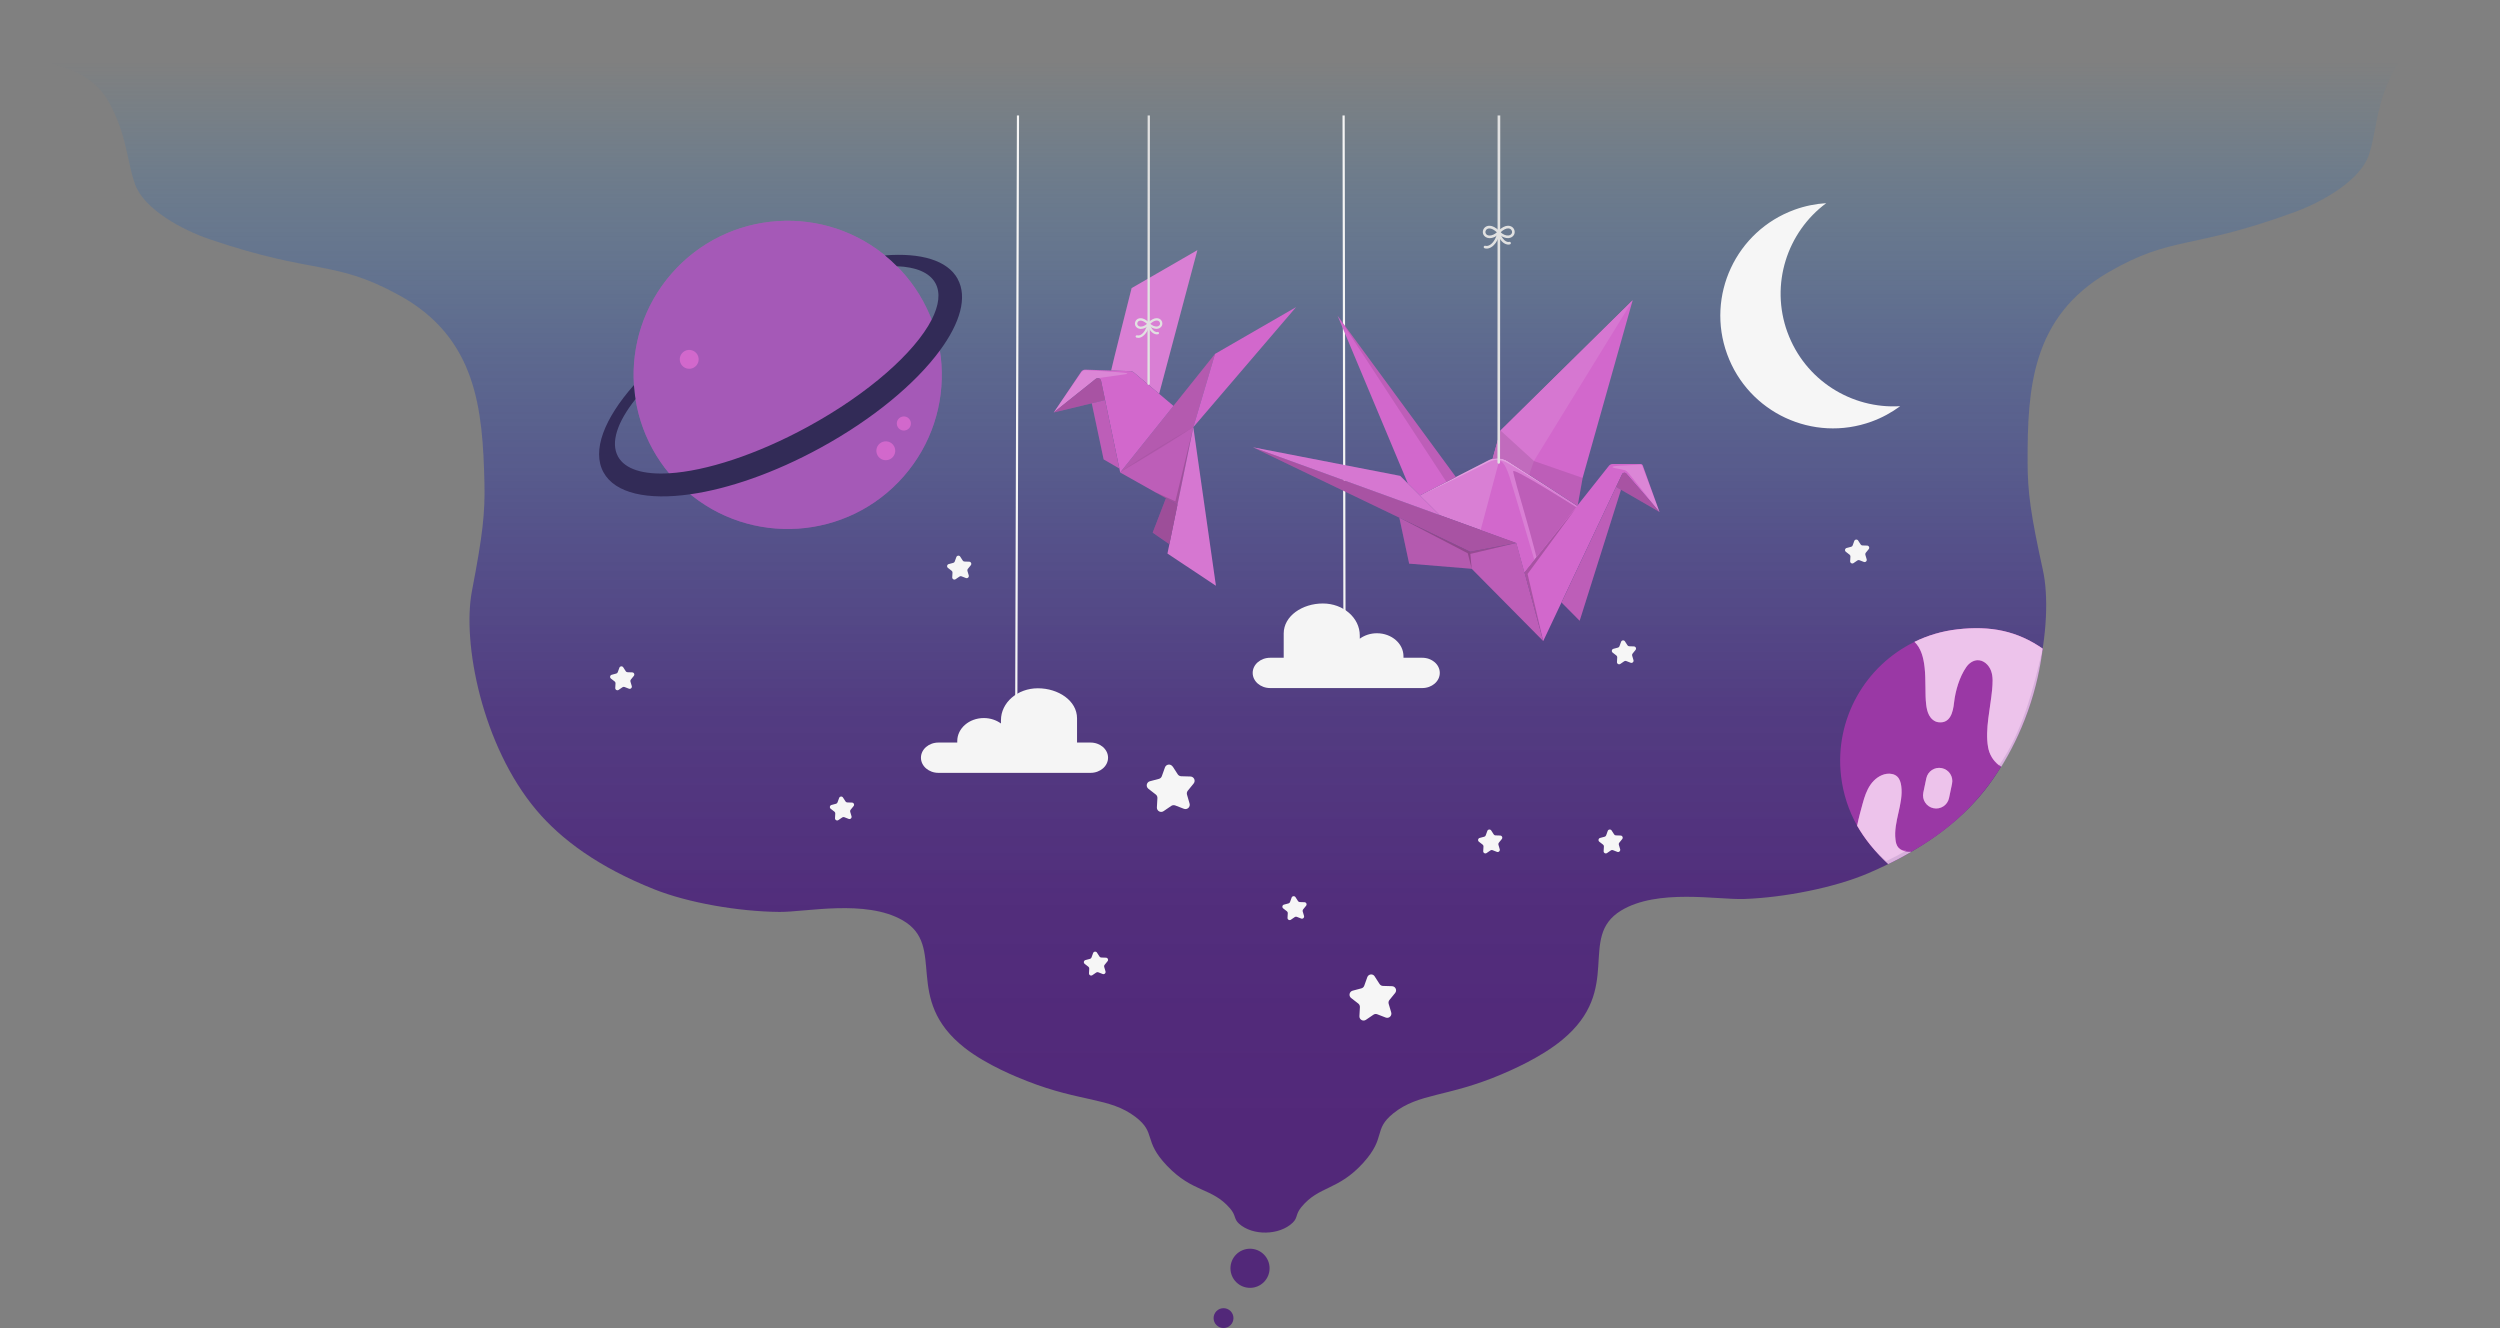 <?xml version="1.0" encoding="UTF-8"?>
<svg id="Capa_2" data-name="Capa 2" xmlns="http://www.w3.org/2000/svg" xmlns:xlink="http://www.w3.org/1999/xlink" viewBox="0 0 656.85 348.93">
  <rect x="0" y="0" width="656.85" height="348.93" fill="#808080" stroke="none"/>
  <defs>
    <style>
      .cls-1 {
        fill: #d268cc;
      }

      .cls-2 {
        fill: #522879;
      }

      .cls-3 {
        fill: #f6f6f6;
      }

      .cls-4 {
        fill: #f5f5f5;
      }

      .cls-5, .cls-6 {
        opacity: .2;
      }

      .cls-7, .cls-8 {
        opacity: .1;
      }

      .cls-7, .cls-9, .cls-6, .cls-10, .cls-11 {
        fill: #fff;
      }

      .cls-12 {
        fill: url(#Degradado_sin_nombre_34);
      }

      .cls-13 {
        opacity: .05;
      }

      .cls-14 {
        fill: #3c3685;
        opacity: .3;
      }

      .cls-15 {
        fill: #e1e1e1;
      }

      .cls-16, .cls-10 {
        opacity: .15;
      }

      .cls-17 {
        fill: #322b57;
      }

      .cls-9, .cls-18 {
        opacity: .25;
      }

      .cls-19 {
        fill: #9a38a5;
      }

      .cls-11 {
        opacity: .6;
      }
    </style>
    <linearGradient id="Degradado_sin_nombre_34" data-name="Degradado sin nombre 34" x1="328.43" y1="323.87" x2="328.43" y2="0" gradientUnits="userSpaceOnUse">
      <stop offset=".09" stop-color="#522879"/>
      <stop offset=".26" stop-color="#502a7b" stop-opacity=".97"/>
      <stop offset=".42" stop-color="#4c3281" stop-opacity=".88"/>
      <stop offset=".56" stop-color="#453f8d" stop-opacity=".73"/>
      <stop offset=".71" stop-color="#3c529c" stop-opacity=".52"/>
      <stop offset=".84" stop-color="#306ab0" stop-opacity=".26"/>
      <stop offset=".95" stop-color="#2581c4" stop-opacity="0"/>
    </linearGradient>
  </defs>
  <g id="Capa_1-2" data-name="Capa 1">
    <path class="cls-12" d="M329.59,4.29c109.09-1.43,218.18-2.86,327.26-4.29-1.95,1.88-5.24,4.6-10.47,7.1-4.47,2.14-6.22,2.13-9.47,3.83-6.28,3.28-8.22,7.7-9.76,11.41-2.92,7.02-2.99,13.11-4.72,18.3-2.2,6.62-11.97,12.29-19.36,15.01-27.55,10.15-32.19,6.07-49.09,15.87-20.27,11.75-21.29,30.67-21.25,49.89,.01,8.04,.83,13.82,4.02,28.38,3,13.68-1.68,40.82-15.41,58-6.31,7.9-15.97,15.43-30.49,21.65-8.74,3.74-21.96,6.39-32.64,6.76-6.89,.24-22.73-2.79-32.3,3.05-11.53,7.04,.73,20.61-15.46,33.97-5.73,4.73-13.75,8.12-16.05,9.1-14.16,6-21.64,4.83-28.3,10.18-5.43,4.37-1.77,6.2-7.91,13.01-6.65,7.36-11.63,5.98-16.28,11.65-1.58,1.93-.88,2.75-2.26,4.08-3.48,3.37-10.55,3.5-14.12,.26-1.41-1.28-.73-2.14-2.36-4.02-4.8-5.55-9.74-4.03-16.58-11.22-6.33-6.64-2.71-8.57-8.25-12.8-6.8-5.18-14.25-3.82-28.55-9.44-2.33-.92-10.43-4.1-16.28-8.67-16.54-12.93-4.64-26.82-16.35-33.55-9.72-5.59-25.47-2.14-32.37-2.2-10.69-.09-23.97-2.39-32.81-5.91-14.68-5.83-24.53-13.11-31.05-20.84-14.18-16.81-19.57-43.83-16.93-57.58,2.81-14.64,3.47-20.45,3.28-28.48-.47-19.21-1.98-38.1-22.56-49.31-17.15-9.35-21.67-5.15-49.49-14.57-7.47-2.53-17.37-7.94-19.75-14.5-1.86-5.14-2.09-11.23-5.19-18.17-1.64-3.66-3.7-8.04-10.06-11.15-3.3-1.61-5.04-1.57-9.57-3.58C5.36,13.15,2,10.52,0,8.69c109.09-1.43,218.05-2.94,327.14-4.37l2.45-.03Z"/>
    <circle class="cls-2" cx="328.43" cy="333.23" r="5.14"/>
    <circle class="cls-2" cx="321.47" cy="346.32" r="2.61"/>
  </g>
  <g id="Capa_3" data-name="Capa 3">
    <g id="Cloud">
      <path id="Cloud-2" data-name="Cloud" class="cls-4" d="M286.52,195.09h-3.54s0-6.36,0-6.36c0-4.64-4.93-7.89-10.29-7.89-5.36,0-9.7,3.76-9.7,8.4v.85c-1.22-.89-2.79-1.43-4.5-1.43-3.86,0-6.98,2.71-6.98,6.05v.39h-4.94c-2.54,0-4.6,1.78-4.6,3.98s2.06,3.98,4.6,3.98h39.96c2.54,0,4.6-1.78,4.6-3.98s-2.06-3.98-4.6-3.98Z"/>
      <polygon class="cls-4" points="266.73 183.7 267.31 183.7 267.75 30.33 267.18 30.33 266.73 183.7"/>
    </g>
    <g id="Cloud-3" data-name="Cloud">
      <path id="Cloud-4" data-name="Cloud" class="cls-4" d="M333.74,172.81h3.54s0-6.36,0-6.36c0-4.64,4.93-7.89,10.29-7.89,5.36,0,9.7,3.76,9.7,8.4v.85c1.22-.89,2.79-1.43,4.5-1.43,3.86,0,6.98,2.71,6.98,6.05v.39s4.94,0,4.94,0c2.54,0,4.6,1.78,4.6,3.98s-2.06,3.98-4.6,3.98h-39.96c-2.54,0-4.6-1.78-4.6-3.98s2.06-3.98,4.6-3.98Z"/>
      <polygon class="cls-4" points="353.53 161.42 352.95 161.42 352.73 30.33 353.31 30.33 353.53 161.42"/>
    </g>
  </g>
  <g id="Capa_8" data-name="Capa 8">
    <circle class="cls-1" cx="206.96" cy="98.49" r="40.49" transform="translate(-3.45 189.38) rotate(-48.81)"/>
    <circle class="cls-14" cx="206.96" cy="98.49" r="40.49" transform="translate(-3.45 189.38) rotate(-48.81)"/>
    <path class="cls-17" d="M251.63,73.29c-2.7-4.93-9.74-6.92-19.11-6.19,1.1,.89,2.15,1.84,3.14,2.85,4.98,.19,8.58,1.65,10.11,4.45,1.38,2.52,.93,5.85-.99,9.62-4.41,8.57-16.54,19.38-32.54,28.11-13.54,7.39-26.84,11.64-36.43,12.22-6.7,.4-11.58-1.01-13.44-4.41-2.01-3.69-.15-9.1,4.6-15.07-.1-.58-.17-1.18-.24-1.78-.07-.63-.13-1.27-.18-1.91-7.77,8.79-11.1,17.23-7.99,22.91,3.04,5.57,11.62,7.38,22.83,5.77,9.96-1.42,21.99-5.55,34.08-12.15,13.95-7.61,25.1-16.96,31.45-25.59,5.36-7.27,7.32-14.04,4.69-18.83Z"/>
    <path class="cls-1" d="M239.32,111.06c.12,1.02-.61,1.93-1.63,2.05-1.02,.12-1.93-.61-2.05-1.63-.12-1.02,.61-1.93,1.63-2.05,1.02-.12,1.93,.61,2.05,1.63Z"/>
    <path class="cls-1" d="M183.55,94.13c.16,1.36-.82,2.59-2.18,2.75-1.36,.16-2.59-.82-2.75-2.18-.16-1.36,.82-2.59,2.18-2.75,1.36-.16,2.59,.82,2.75,2.18Z"/>
    <path class="cls-1" d="M235.2,118.15c.16,1.36-.82,2.59-2.18,2.75-1.36,.16-2.59-.82-2.75-2.18-.16-1.36,.82-2.59,2.18-2.75,1.36-.16,2.59,.82,2.75,2.18Z"/>
    <path class="cls-3" d="M469.63,87.31c-4.59-12.62-.07-26.32,10.19-33.93-2.78,.17-5.59,.73-8.34,1.73-15.37,5.6-23.29,22.59-17.69,37.96,5.6,15.37,22.59,23.29,37.96,17.69,2.75-1,5.26-2.38,7.5-4.04-12.75,.78-25.03-6.81-29.62-19.43Z"/>
    <path class="cls-3" d="M308.11,201.38l1.32,2.05c.2,.31,.54,.5,.91,.52l2.44,.07c.93,.03,1.43,1.11,.84,1.84l-1.54,1.89c-.23,.29-.31,.67-.21,1.03l.68,2.35c.26,.9-.62,1.7-1.49,1.37l-2.28-.88c-.35-.13-.74-.09-1.04,.12l-2.02,1.38c-.77,.53-1.81-.06-1.76-.99l.14-2.44c.02-.37-.14-.73-.44-.95l-1.93-1.5c-.74-.57-.5-1.74,.4-1.98l2.36-.62c.36-.09,.65-.36,.77-.71l.82-2.3c.32-.88,1.5-1.01,2.01-.23Z"/>
    <path class="cls-3" d="M361.18,256.54l1.29,2c.2,.3,.53,.49,.89,.5l2.38,.07c.91,.03,1.39,1.08,.82,1.79l-1.5,1.84c-.23,.28-.3,.65-.2,1l.67,2.28c.25,.87-.6,1.66-1.45,1.33l-2.22-.86c-.34-.13-.72-.09-1.01,.12l-1.97,1.34c-.75,.51-1.76-.06-1.71-.97l.13-2.37c.02-.36-.14-.71-.42-.93l-1.88-1.46c-.72-.56-.49-1.69,.39-1.93l2.3-.61c.35-.09,.63-.35,.75-.69l.8-2.24c.31-.86,1.46-.99,1.95-.22Z"/>
    <path class="cls-3" d="M221.48,209.53l.67,1.04c.1,.16,.27,.26,.46,.26l1.24,.04c.47,.01,.72,.56,.42,.93l-.78,.96c-.12,.15-.16,.34-.11,.52l.35,1.19c.13,.45-.31,.86-.75,.69l-1.15-.45c-.17-.07-.37-.05-.53,.06l-1.02,.7c-.39,.27-.92-.03-.89-.5l.07-1.23c.01-.19-.07-.37-.22-.48l-.98-.76c-.37-.29-.25-.88,.2-1l1.2-.32c.18-.05,.33-.18,.39-.36l.42-1.16c.16-.44,.76-.51,1.02-.12Z"/>
    <path class="cls-3" d="M252.28,146.24l.67,1.04c.1,.16,.27,.26,.46,.26l1.24,.04c.47,.01,.72,.56,.42,.93l-.78,.96c-.12,.15-.16,.34-.11,.52l.35,1.19c.13,.45-.31,.86-.75,.69l-1.15-.45c-.17-.07-.37-.05-.53,.06l-1.02,.7c-.39,.27-.92-.03-.89-.5l.07-1.23c.01-.19-.07-.37-.22-.48l-.98-.76c-.37-.29-.25-.88,.2-1l1.2-.32c.18-.05,.33-.18,.39-.36l.42-1.16c.16-.44,.76-.51,1.02-.12Z"/>
    <path class="cls-3" d="M288.21,250.28l.67,1.04c.1,.16,.27,.26,.46,.26l1.24,.04c.47,.01,.72,.56,.42,.93l-.78,.96c-.12,.15-.16,.34-.11,.52l.35,1.19c.13,.45-.31,.86-.75,.69l-1.15-.45c-.17-.07-.37-.05-.53,.06l-1.02,.7c-.39,.27-.92-.03-.89-.5l.07-1.23c.01-.19-.07-.37-.22-.48l-.98-.76c-.37-.29-.25-.88,.2-1l1.2-.32c.18-.05,.33-.18,.39-.36l.42-1.16c.16-.44,.76-.51,1.02-.12Z"/>
    <path class="cls-3" d="M488.2,142.01l.67,1.04c.1,.16,.27,.26,.46,.26l1.24,.04c.47,.01,.72,.56,.42,.93l-.78,.96c-.12,.15-.16,.34-.11,.52l.35,1.19c.13,.45-.31,.86-.75,.69l-1.15-.45c-.17-.07-.37-.05-.53,.06l-1.02,.7c-.39,.27-.92-.03-.89-.5l.07-1.23c.01-.19-.07-.37-.22-.48l-.98-.76c-.37-.29-.25-.88,.2-1l1.2-.32c.18-.05,.33-.18,.39-.36l.42-1.16c.16-.44,.76-.51,1.02-.12Z"/>
    <path class="cls-3" d="M163.74,175.32l.67,1.04c.1,.16,.27,.26,.46,.26l1.24,.04c.47,.01,.72,.56,.42,.93l-.78,.96c-.12,.15-.16,.34-.11,.52l.35,1.19c.13,.45-.31,.86-.75,.69l-1.15-.45c-.17-.07-.37-.05-.53,.06l-1.02,.7c-.39,.27-.92-.03-.89-.5l.07-1.23c.01-.19-.07-.37-.22-.48l-.98-.76c-.37-.29-.25-.88,.2-1l1.2-.32c.18-.05,.33-.18,.39-.36l.42-1.16c.16-.44,.76-.51,1.02-.12Z"/>
    <path class="cls-3" d="M340.37,235.71l.67,1.04c.1,.16,.27,.26,.46,.26l1.24,.04c.47,.01,.72,.56,.42,.93l-.78,.96c-.12,.15-.16,.34-.11,.52l.35,1.19c.13,.45-.31,.86-.75,.69l-1.15-.45c-.17-.07-.37-.05-.53,.06l-1.02,.7c-.39,.27-.92-.03-.89-.5l.07-1.23c.01-.19-.07-.37-.22-.48l-.98-.76c-.37-.29-.25-.88,.2-1l1.2-.32c.18-.05,.33-.18,.39-.36l.42-1.16c.16-.44,.76-.51,1.02-.12Z"/>
    <path class="cls-3" d="M423.43,218.19l.67,1.04c.1,.16,.27,.26,.46,.26l1.24,.04c.47,.01,.72,.56,.42,.93l-.78,.96c-.12,.15-.16,.34-.11,.52l.35,1.19c.13,.45-.31,.86-.75,.69l-1.15-.45c-.17-.07-.37-.05-.53,.06l-1.02,.7c-.39,.27-.92-.03-.89-.5l.07-1.23c.01-.19-.07-.37-.22-.48l-.98-.76c-.37-.29-.25-.88,.2-1l1.2-.32c.18-.05,.33-.18,.39-.36l.42-1.16c.16-.44,.76-.51,1.02-.12Z"/>
    <path class="cls-3" d="M426.93,168.5l.67,1.04c.1,.16,.27,.26,.46,.26l1.24,.04c.47,.01,.72,.56,.42,.93l-.78,.96c-.12,.15-.16,.34-.11,.52l.35,1.19c.13,.45-.31,.86-.75,.69l-1.15-.45c-.17-.07-.37-.05-.53,.06l-1.02,.7c-.39,.27-.92-.03-.89-.5l.07-1.23c.01-.19-.07-.37-.22-.48l-.98-.76c-.37-.29-.25-.88,.2-1l1.2-.32c.18-.05,.33-.18,.39-.36l.42-1.16c.16-.44,.76-.51,1.02-.12Z"/>
    <path class="cls-3" d="M391.79,218.19l.67,1.04c.1,.16,.27,.26,.46,.26l1.24,.04c.47,.01,.72,.56,.42,.93l-.78,.96c-.12,.15-.16,.34-.11,.52l.35,1.19c.13,.45-.31,.86-.75,.69l-1.15-.45c-.17-.07-.37-.05-.53,.06l-1.02,.7c-.39,.27-.92-.03-.89-.5l.07-1.23c.01-.19-.07-.37-.22-.48l-.98-.76c-.37-.29-.25-.88,.2-1l1.2-.32c.18-.05,.33-.18,.39-.36l.42-1.16c.16-.44,.76-.51,1.02-.12Z"/>
    <path class="cls-19" d="M536.7,170.41c-1.03,7.95-3.61,18.99-10.32,30-1.65,2.72-4.81,7.81-10.37,13.18-5.4,5.21-10.67,8.35-13.81,10.2-2.42,1.43-4.53,2.5-6.09,3.25-1.34-1.23-3.02-2.92-4.74-5.09-.58-.74-2.14-2.73-3.43-5.01-2.2-3.91-3.68-8.33-4.23-13.08-1.72-15.04,6.42-28.94,19.3-35.21,3.45-1.69,7.25-2.83,11.29-3.29,8.73-1,15.7,.43,22.39,5.07Z"/>
    <path class="cls-1" d="M536.7,170.41c-2.51,10.9-5.38,21.91-11.48,30.73-1.46-1.11-2.54-2.95-2.87-4.81-.84-4.71,.63-10.37,1.06-15.12,.14-1.64,.29-3.35-.26-4.9-.54-1.56-1.97-2.93-3.62-2.85-1.17,.06-2.22,.82-2.89,1.78-1.82,2.61-2.89,6.27-3.24,9.42-.25,2.3-.93,5.56-4.18,5.09-1.01-.15-1.86-.9-2.35-1.8-.49-.89-.68-1.92-.8-2.93-.31-2.64-.03-6.31-.4-9.67-.29-2.66-.97-5.1-2.66-6.71,3.45-1.69,7.25-2.83,11.29-3.29,8.73-1,15.7,.43,22.39,5.07Z"/>
    <path class="cls-11" d="M536.7,170.41c-.56,4.52-1.67,10.18-3.9,16.45-2.12,5.96-4.67,10.84-6.97,14.59-.68-.43-1.69-1.19-2.47-2.44-.62-.99-.88-1.94-1.01-2.68-.84-4.71,.63-10.37,1.06-15.12,.14-1.64,.29-3.35-.26-4.9-.54-1.56-1.97-2.93-3.62-2.85-1.17,.06-2.22,.82-2.89,1.78-1.82,2.61-2.89,6.27-3.24,9.42-.25,2.3-.93,5.56-4.18,5.09-1.01-.15-1.86-.9-2.35-1.8-.49-.89-.68-1.92-.8-2.93-.31-2.64-.03-6.31-.4-9.67-.29-2.66-.97-5.1-2.66-6.71,3.45-1.69,7.25-2.83,11.29-3.29,8.73-1,15.7,.43,22.39,5.07Z"/>
    <path class="cls-1" d="M500.86,223.48c-1.7,.98-3.46,1.91-5.27,2.77-3.05-2.61-5.65-5.76-7.65-9.32,.42-2.1,1-4.14,1.47-5.87,.47-1.71,1.03-3.43,2.04-4.89,1.02-1.46,2.55-2.64,4.31-2.87,.96-.12,2.01,.07,2.71,.72,.68,.63,.95,1.6,1.07,2.52,.61,4.72-2.12,9.39-1.51,14.12,.09,.74,.29,1.51,.79,2.06,.53,.58,1.26,.79,2.03,.76Z"/>
    <path class="cls-11" d="M502.2,223.79c-1.08,.63-2.21,1.27-3.41,1.9-.91,.48-1.8,.93-2.68,1.35-1.48-1.35-3.11-3.04-4.74-5.09-1.4-1.77-2.53-3.47-3.43-5.01,.42-2.1,1-4.14,1.47-5.87,.47-1.71,1.03-3.43,2.04-4.89,1.02-1.46,2.55-2.64,4.31-2.87,.96-.12,2.01,.07,2.71,.72,.68,.63,.95,1.6,1.07,2.52,.61,4.72-2.12,9.39-1.51,14.12,.06,.49,.16,1.36,.79,2.06,1,1.11,2.65,1.11,3.37,1.07Z"/>
    <path class="cls-1" d="M512.88,205.91l-.79,3.77c-.39,1.87-2.22,3.06-4.09,2.67h0c-1.87-.39-3.06-2.22-2.67-4.09l.79-3.77c.39-1.87,2.22-3.06,4.09-2.67h0c1.87,.39,3.06,2.22,2.67,4.09Z"/>
    <path class="cls-11" d="M512.88,205.91l-.79,3.77c-.39,1.87-2.22,3.06-4.09,2.67h0c-1.87-.39-3.06-2.22-2.67-4.09l.79-3.77c.39-1.87,2.22-3.06,4.09-2.67h0c1.87,.39,3.06,2.22,2.67,4.09Z"/>
  </g>
  <g id="Capa_10" data-name="Capa 10">
    <g id="Origami_Parakeet" data-name="Origami Parakeet">
      <g id="Origami_Dove" data-name="Origami Dove">
        <path class="cls-1" d="M314.6,65.72l-10.05,37.74h0s-6.67-5.63-6.67-5.63c-.23-.19-.51-.3-.8-.31l-5.14-.17c0-.27,5.38-21.65,5.38-21.65l17.29-9.98Z"/>
        <path class="cls-10" d="M314.6,65.72l-10.05,37.74h0s-6.67-5.63-6.67-5.63c-.23-.19-.51-.3-.8-.31l-5.14-.17c0-.27,5.38-21.65,5.38-21.65l17.29-9.98Z"/>
        <polygon class="cls-1" points="294.32 124.14 309.37 132.61 313.53 112.24 319.24 92.98 294.32 124.14"/>
        <polygon class="cls-8" points="294.32 124.14 309.37 132.61 313.53 112.24 319.24 92.98 294.32 124.14"/>
        <polygon class="cls-16" points="313.53 112.24 308.81 131.72 303.5 129.31 309.37 132.61 313.53 112.24"/>
        <polygon class="cls-13" points="313.53 112.24 294.32 124.14 319.24 92.98 313.53 112.24"/>
        <polygon class="cls-1" points="313.53 112.24 306.74 145.44 319.47 153.9 313.53 112.24"/>
        <polygon class="cls-7" points="313.53 112.24 306.74 145.44 319.47 153.9 313.53 112.24"/>
        <polygon class="cls-1" points="306.34 130.91 302.86 139.95 307.24 142.98 309.37 132.61 306.34 130.91"/>
        <polygon class="cls-18" points="306.34 130.91 302.86 139.95 307.24 142.98 309.37 132.61 306.34 130.91"/>
        <polygon class="cls-1" points="319.24 92.98 340.53 80.69 313.53 112.24 319.24 92.98"/>
        <path class="cls-1" d="M308.31,106.64l-10.45-8.81c-.22-.19-.5-.3-.79-.31l-11.92-.4c-.44-.01-.85,.2-1.09,.56l-7.2,10.69,11.02-8.81c.52-.41,1.29-.14,1.42,.51l5.02,24.07,14-17.5Z"/>
        <path class="cls-6" d="M288.22,99.38c1.11-.16,6.08-.88,7.25-1.02,1.17-.14,1.25-.37-2.14-.6-2.84-.2-6.4-.41-7.96-.5-.6-.03-1,.19-1.26,.57l-7.25,10.54,11.02-8.81c.11-.08,.22-.14,.34-.17Z"/>
        <path class="cls-1" d="M290.35,105.12l-13.49,3.25,11.02-8.81c.51-.41,1.29-.14,1.42,.51l1.06,5.06Z"/>
        <path class="cls-5" d="M290.35,105.12l-13.49,3.25,11.02-8.81c.51-.41,1.29-.14,1.42,.51l1.06,5.06Z"/>
        <polygon class="cls-1" points="286.85 105.96 289.97 120.7 294.1 123.1 290.35 105.12 286.85 105.96"/>
        <polygon class="cls-8" points="286.85 105.96 289.97 120.7 294.1 123.1 290.35 105.12 286.85 105.96"/>
        <g class="cls-13">
          <path d="M313.53,112.24c-6.5,3.64-12.89,7.56-19.09,11.69,6.5-3.65,12.89-7.56,19.09-11.69h0Z"/>
        </g>
      </g>
      <g id="Cord">
        <path class="cls-15" d="M301.53,30.33c0,23.39-.05,47.09-.05,70.48,0,.17,.14,.31,.31,.31s.31-.14,.31-.31c0-23.39,.03-47.09,.03-70.48h-.6Z"/>
        <g>
          <path class="cls-15" d="M301.56,85.26c-.1-.12-.1-.3,.02-.42,1.82-1.82,2.97-1.17,3.28-.93,.55,.43,.7,1.21,.35,1.78-.26,.41-.69,.67-1.21,.71-.05,0-.11,0-.16,0-.79,0-1.67-.44-2.28-1.15Zm.67-.19c.5,.48,1.17,.76,1.73,.72,.33-.03,.58-.17,.74-.42,.18-.3,.09-.74-.21-.98-.14-.11-.33-.18-.57-.18-.43,0-1,.23-1.68,.85Z"/>
          <path class="cls-15" d="M299.59,86.41c-.53-.04-.96-.29-1.21-.71-.35-.56-.19-1.35,.35-1.78,.31-.24,1.46-.9,3.28,.93,.11,.11,.12,.29,.02,.42-.61,.71-1.49,1.15-2.28,1.15-.05,0-.11,0-.16,0Zm-.48-2c-.3,.24-.4,.68-.21,.98,.15,.25,.4,.39,.74,.42,.57,.04,1.22-.24,1.72-.72-1.06-.96-1.85-.99-2.25-.67Z"/>
          <path class="cls-15" d="M299.05,88.77c.36,0,.72-.11,1.08-.34,.71-.45,1.32-1.29,1.68-2.31,.39,.86,.92,1.28,1.25,1.47,.43,.25,.88,.33,1.25,.22,.16-.05,.25-.22,.2-.38-.05-.16-.22-.25-.38-.2-.2,.06-.49,0-.76-.16-.35-.21-.99-.75-1.28-2.08-.03-.14-.16-.24-.3-.24h0c-.15,0-.27,.11-.3,.25-.24,1.28-.9,2.42-1.68,2.91-.25,.15-.63,.32-1.04,.2-.17-.04-.33,.05-.38,.21-.05,.16,.05,.33,.21,.38,.15,.04,.29,.06,.44,.06Z"/>
        </g>
      </g>
    </g>
    <g id="Origami_Crane" data-name="Origami Crane">
      <g id="Origami_Crane-2" data-name="Origami Crane">
        <g>
          <path class="cls-1" d="M373.06,130.18l18.1-9.26c1.59-.81,3.49-.72,5,.25l18.34,11.79-13.96,17.43-2.11-7.72-20.19-7.33-5.18-5.15Z"/>
          <path class="cls-10" d="M373.06,130.18l18.1-9.26c1.59-.81,3.49-.72,5,.25l18.34,11.79-13.96,17.43-2.11-7.72-20.19-7.33-5.18-5.15Z"/>
          <path class="cls-9" d="M414.5,132.95l-18.34-11.79c-1.5-.97-3.41-1.06-5-.25l-18.1,9.26c5.21-2.29,15.89-7.68,17.95-8.71,2.06-1.03,3.48-.79,5.68,.51,2.2,1.3,17.81,10.97,17.81,10.97Z"/>
          <g>
            <path class="cls-1" d="M403.71,146.42s-1.16-4.65-2.93-10.82c-1.77-6.17-3.08-10.6-3.2-11.76-.12-1.16,16.63,9.47,16.63,9.47l-10.5,13.11Z"/>
            <path class="cls-8" d="M403.71,146.42s-1.16-4.65-2.93-10.82c-1.77-6.17-3.08-10.6-3.2-11.76-.12-1.16,16.63,9.47,16.63,9.47l-10.5,13.11Z"/>
          </g>
          <path class="cls-1" d="M403.13,147.14s-5.23-17.81-6.49-21.79c-1.25-3.98-2.62-4.91-2.91-3.68-.3,1.24-4.7,17.57-4.7,17.57l9.4,3.41,2.11,7.72,2.59-3.23Z"/>
        </g>
        <g>
          <path class="cls-1" d="M392.16,120.54c1.35-.36,2.8-.14,4,.62l18.34,11.78,1.32-7.38,13.15-46.67-34.72,34.21-2.09,7.42Z"/>
          <path class="cls-1" d="M392.16,120.54c1.35-.36,2.8-.14,4,.62l5.61,3.6,1.25-3.64,25.96-42.22-34.72,34.21-2.09,7.42Z"/>
          <path class="cls-7" d="M392.16,120.54c1.35-.36,2.8-.14,4,.62l5.61,3.6,1.25-3.64,25.96-42.22-34.72,34.21-2.09,7.42Z"/>
          <path class="cls-8" d="M392.16,120.54l2.09-7.42,8.77,8,12.8,4.45-1.32,7.38-18.34-11.78c-1.2-.77-2.66-.98-4-.62Z"/>
        </g>
        <g>
          <polygon class="cls-1" points="369.9 127.03 351.44 82.97 382.52 125.34 373.06 130.18 369.9 127.03"/>
          <polygon class="cls-8" points="380.03 126.61 351.44 82.97 382.52 125.34 380.03 126.61"/>
        </g>
        <g>
          <g>
            <polygon class="cls-1" points="329.2 117.52 386.25 144.95 398.43 142.66 329.2 117.52"/>
            <polygon class="cls-5" points="329.2 117.52 386.25 144.95 398.43 142.66 329.2 117.52"/>
            <polygon class="cls-1" points="329.2 117.52 367.89 125.03 378.24 135.33 329.2 117.52"/>
            <polygon class="cls-7" points="329.2 117.52 367.89 125.03 378.24 135.33 329.2 117.52"/>
          </g>
          <g>
            <polygon class="cls-1" points="405.48 168.44 386.68 149.44 370.24 148.09 367.66 136.01 386.25 144.95 398.43 142.66 405.48 168.44"/>
            <polygon class="cls-8" points="405.48 168.44 386.68 149.44 370.24 148.09 367.66 136.01 386.25 144.95 398.43 142.66 405.48 168.44"/>
            <polygon class="cls-13" points="386.68 149.44 386.25 144.95 367.66 136.01 370.24 148.09 386.68 149.44"/>
            <polygon class="cls-5" points="398.43 142.66 386.31 145.54 386.68 149.44 385.64 145.37 367.66 136.01 386.25 144.95 398.43 142.66"/>
          </g>
        </g>
        <g>
          <path class="cls-1" d="M423.73,121.91h7.35c.25,0,.47,.16,.55,.39l4.39,12.22-8.73-10.08c-.32-.37-.9-.28-1.11,.15l-20.71,43.84-4.94-18.06,22.19-27.98c.24-.3,.61-.48,.99-.48Z"/>
          <polygon class="cls-5" points="414.21 133.31 401.36 150.8 405.48 168.44 400.54 150.38 414.21 133.31"/>
          <path class="cls-1" d="M427.3,124.44l8.73,10.08-11.41-6.59,1.58-3.34c.21-.44,.79-.52,1.11-.15Z"/>
          <path class="cls-5" d="M427.3,124.44l8.73,10.08-11.41-6.59,1.58-3.34c.21-.44,.79-.52,1.11-.15Z"/>
          <polygon class="cls-1" points="415.04 163.1 425.9 128.67 424.61 127.93 410.27 158.29 415.04 163.1"/>
          <polygon class="cls-8" points="415.04 163.1 425.9 128.67 424.61 127.93 410.27 158.29 415.04 163.1"/>
          <path class="cls-6" d="M431.56,122.58c-.18-.46-.31-.51-.67-.49-1.19,.04-3.88,.18-5.59,.29-1.73,.11-2.17,.37-.98,.61,1.19,.24,1.97,.36,2.54,.53,.5,.15,.77,.48,1.21,1.01,1.7,2.08,7.95,10,7.95,10,0,0-4.29-11.48-4.46-11.94Z"/>
        </g>
      </g>
      <g id="Cord-2" data-name="Cord">
        <path class="cls-15" d="M393.48,30.33c0,30.28-.04,60.9-.04,91.17,0,.19,.15,.34,.34,.34s.34-.15,.34-.34c0-30.28,.06-60.9,.06-91.17h-.71Z"/>
        <g>
          <path class="cls-15" d="M393.52,61.23c-.12-.14-.11-.34,.02-.47,2.12-2.12,3.45-1.36,3.81-1.08,.63,.5,.81,1.4,.41,2.06-.3,.48-.79,.77-1.4,.82-.06,0-.12,0-.18,0-.92,0-1.94-.51-2.65-1.34Zm.75-.21c.59,.57,1.37,.91,2.03,.85,.39-.03,.69-.2,.87-.49,.22-.35,.11-.87-.25-1.16-.17-.13-.39-.21-.67-.21-.5,0-1.18,.27-1.98,1.01Z"/>
          <path class="cls-15" d="M391.21,62.56c-.61-.05-1.11-.34-1.4-.82-.4-.65-.22-1.56,.41-2.06,.36-.28,1.69-1.04,3.81,1.08,.13,.13,.14,.33,.02,.47-.71,.83-1.73,1.34-2.65,1.34-.06,0-.12,0-.18,0Zm-.57-2.33c-.36,.28-.47,.8-.25,1.16,.18,.3,.48,.46,.87,.49,.66,.05,1.44-.29,2.03-.85-1.24-1.14-2.18-1.17-2.65-.79Z"/>
          <path class="cls-15" d="M390.59,65.32c.41,0,.84-.13,1.25-.39,.84-.52,1.54-1.51,1.97-2.71,.45,1.02,1.07,1.51,1.46,1.74,.5,.29,1.03,.38,1.45,.25,.18-.05,.29-.25,.23-.43-.05-.18-.25-.29-.43-.23-.24,.07-.58,0-.9-.19-.41-.24-1.16-.88-1.5-2.43-.04-.16-.18-.27-.34-.27h0c-.16,0-.3,.12-.33,.28-.28,1.49-1.05,2.83-1.97,3.4-.29,.18-.74,.37-1.22,.24-.18-.05-.37,.06-.42,.24-.05,.18,.06,.37,.24,.42,.17,.05,.34,.07,.52,.07Z"/>
        </g>
      </g>
    </g>
  </g>
</svg>
